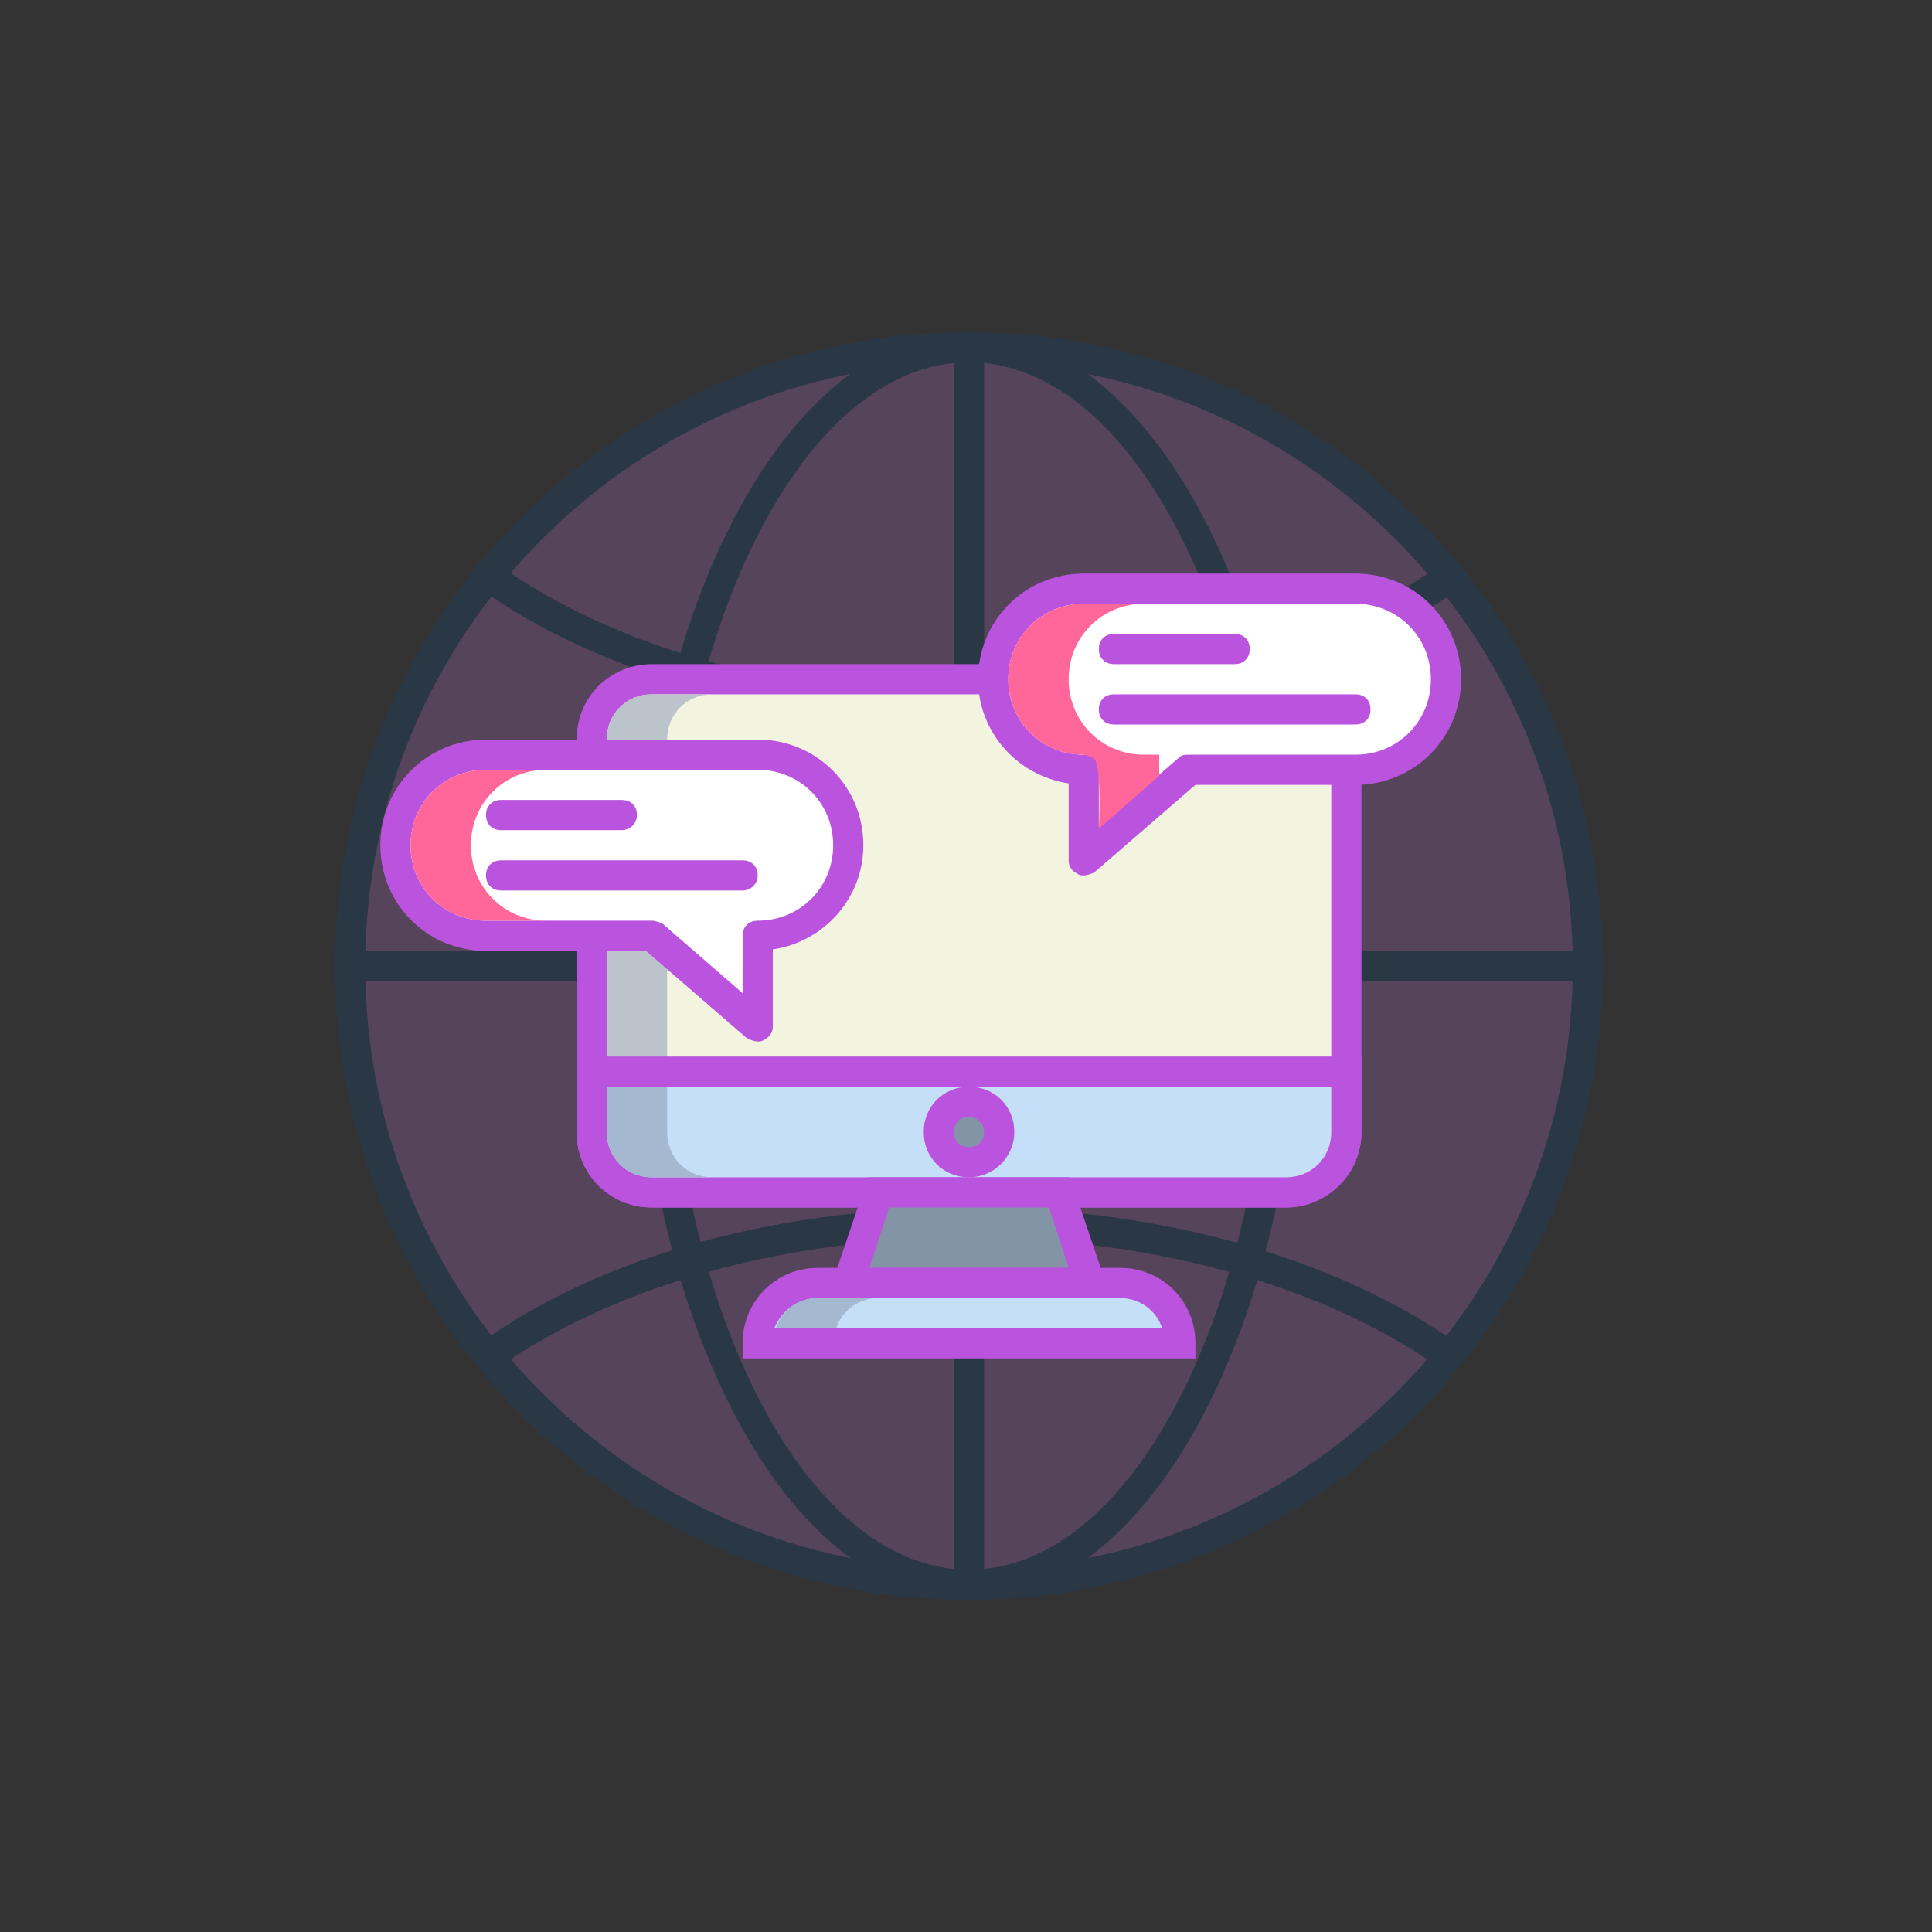 <svg xmlns="http://www.w3.org/2000/svg" enable-background="new 0 0 128 128" viewBox="0 0 128 128"><rect x="0" y="0" width="128" height="128" fill="#333333" stroke="none"/><g opacity=".2" fill="#000000" class="color000 svgShape"><circle cx="64.2" cy="64" r="41" fill="#dc88f5" class="color9CE3FF svgShape"/><path fill="#04478b" d="M64.2,106c-23.2,0-42-18.8-42-42s18.8-42,42-42s42,18.8,42,42S87.3,106,64.2,106z M64.2,24c-22.1,0-40,17.9-40,40s17.9,40,40,40s40-17.9,40-40S86.2,24,64.2,24z" class="color046D8B svgShape"/><rect width="2" height="82" x="63.2" y="23" fill="#04478b" class="color046D8B svgShape"/><rect width="82" height="2" x="23.2" y="63" fill="#04478b" class="color046D8B svgShape"/><path fill="#04478b" d="M64.2,106c-12.1,0-22-18.8-22-42s9.9-42,22-42s22,18.8,22,42S76.3,106,64.2,106z M64.2,24c-11,0-20,17.9-20,40s9,40,20,40s20-17.9,20-40S75.2,24,64.2,24z" class="color046D8B svgShape"/><path fill="#04478b" d="M64.2 48c-12.6 0-24.4-3.3-32.4-9l1.2-1.6c7.7 5.5 19 8.7 31.2 8.7 12.3 0 23.7-3.2 31.4-8.8l1.2 1.6C88.8 44.7 76.9 48 64.2 48zM32.9 90.7L31.8 89c8-5.8 19.8-9 32.4-9 12.5 0 24.2 3.3 32.2 8.9l-1.2 1.6c-7.7-5.4-19-8.5-31.1-8.5C52 82 40.6 85.2 32.9 90.7z" class="color046D8B svgShape"/></g><path fill="#f3f4e0" d="M85.2,79h-42c-2.2,0-4-1.8-4-4V49c0-2.2,1.8-4,4-4h42c2.2,0,4,1.8,4,4v26C89.2,77.2,87.4,79,85.2,79z" class="colorE0E6F4 svgShape"/><path fill="#ba53de" d="M85.2,80h-42c-2.8,0-5-2.2-5-5V49c0-2.8,2.2-5,5-5h42c2.8,0,5,2.2,5,5v26C90.2,77.8,87.9,80,85.2,80z M43.2,46c-1.7,0-3,1.3-3,3v26c0,1.7,1.3,3,3,3h42c1.7,0,3-1.3,3-3V49c0-1.7-1.3-3-3-3H43.2z" class="color1A2D54 svgShape"/><path fill="#bbc3cb" d="M44.2,75V49c0-1.7,1.3-3,3-3h-4c-1.7,0-3,1.3-3,3v26c0,1.7,1.3,3,3,3h4C45.5,78,44.2,76.7,44.2,75z" class="colorBBC0CB svgShape"/><path fill="#c5dff9" d="M85.2,79h-42c-2.2,0-4-1.8-4-4v-4h50v4C89.2,77.2,87.4,79,85.2,79z" class="colorC5F9F3 svgShape"/><path fill="#ba53de" d="M85.2,80h-42c-2.8,0-5-2.2-5-5v-5h52v5C90.2,77.8,87.9,80,85.2,80z M40.2,72v3c0,1.7,1.3,3,3,3h42c1.7,0,3-1.3,3-3v-3H40.2z" class="color1A2D54 svgShape"/><path fill="#a4b9cf" d="M44.2,75v-3h-4v3c0,1.7,1.3,3,3,3h4C45.5,78,44.2,76.7,44.2,75z" class="colorA4CFCA svgShape"/><circle cx="64.2" cy="75" r="2" fill="#8394a6" class="color83A6A2 svgShape"/><path fill="#ba53de" d="M64.2,78c-1.7,0-3-1.3-3-3s1.3-3,3-3s3,1.3,3,3S65.8,78,64.2,78z M64.2,74c-0.6,0-1,0.4-1,1s0.4,1,1,1s1-0.4,1-1S64.7,74,64.2,74z" class="color1A2D54 svgShape"/><polygon fill="#8394a6" points="70.2 79 72.2 85 56.2 85 58.2 79" class="color83A6A2 svgShape"/><path fill="#ba53de" d="M73.6,86H54.8l2.7-8h13.4L73.6,86z M57.6,84h13.2l-1.3-4H58.9L57.6,84z" class="color1A2D54 svgShape"/><path fill="#c5dff9" d="M78.2,89h-28v0c0-2.2,1.8-4,4-4h20C76.4,85,78.2,86.8,78.2,89L78.2,89z" class="colorC5F9F3 svgShape"/><path fill="#ba53de" d="M79.2,90h-30v-1c0-2.8,2.2-5,5-5h20c2.8,0,5,2.2,5,5V90z M51.3,88H77c-0.4-1.2-1.5-2-2.8-2h-20C52.9,86,51.8,86.8,51.3,88z" class="color1A2D54 svgShape"/><path fill="#a4b9cf" d="M58.2,86h-4c-1.3,0-2.4,0.8-2.8,2h4C55.8,86.8,56.9,86,58.2,86z" class="colorA4CFCA svgShape"/><g fill="#000000" class="color000 svgShape"><path fill="#ffffff" d="M89.8,39h-18c-3.3,0-6,2.7-6,6s2.7,6,6,6v6l7-6h11c3.3,0,6-2.7,6-6S93.1,39,89.8,39z" class="colorF8B4AB svgShape"/><path fill="#ba53de" d="M71.8,58c-0.1,0-0.3,0-0.4-0.1c-0.4-0.2-0.6-0.5-0.6-0.9v-5.1c-3.4-0.5-6-3.4-6-6.9c0-3.9,3.1-7,7-7h18c3.9,0,7,3.1,7,7s-3.1,7-7,7H79.2l-6.7,5.8C72.3,57.9,72,58,71.8,58z M71.8,40c-2.8,0-5,2.2-5,5s2.2,5,5,5c0.6,0,1,0.4,1,1v3.8l5.3-4.6c0.2-0.2,0.4-0.2,0.7-0.2h11c2.8,0,5-2.2,5-5s-2.2-5-5-5H71.8z" class="color1A2D54 svgShape"/><path fill="#ff6699" d="M76.8,51.4V50h-1c-2.8,0-5-2.2-5-5s2.2-5,5-5h-4c-2.8,0-5,2.2-5,5s2.2,5,5,5c0,0,0.5,0.1,0.7,0.3c0.5,0.4,0.3,4.6,0.3,4.6L76.8,51.4z" class="colorCF968F svgShape"/><path fill="#ba53de" d="M81.8 44h-8c-.6 0-1-.4-1-1s.4-1 1-1h8c.6 0 1 .4 1 1S82.4 44 81.8 44zM89.8 48h-16c-.6 0-1-.4-1-1s.4-1 1-1h16c.6 0 1 .4 1 1S90.4 48 89.8 48z" class="color1A2D54 svgShape"/></g><g fill="#000000" class="color000 svgShape"><path fill="#ffffff" d="M32.2,50h18c3.3,0,6,2.7,6,6s-2.7,6-6,6v6l-7-6h-11c-3.3,0-6-2.7-6-6S28.9,50,32.2,50z" class="colorFCE19A svgShape"/><path fill="#ba53de" d="M50.2,69c-0.2,0-0.5-0.1-0.7-0.2L42.8,63H32.2c-3.9,0-7-3.1-7-7s3.1-7,7-7h18c3.9,0,7,3.1,7,7c0,3.5-2.6,6.4-6,6.9V68c0,0.4-0.2,0.7-0.6,0.9C50.5,69,50.3,69,50.2,69z M32.2,51c-2.8,0-5,2.2-5,5s2.2,5,5,5h11c0.2,0,0.5,0.1,0.7,0.2l5.3,4.6V62c0-0.6,0.4-1,1-1c2.8,0,5-2.2,5-5s-2.2-5-5-5H32.2z" class="color1A2D54 svgShape"/><path fill="#ff6699" d="M31.2,56c0-2.8,2.2-5,5-5h-4c-2.8,0-5,2.2-5,5s2.2,5,5,5h4C33.4,61,31.2,58.8,31.2,56z" class="colorD2BB80 svgShape"/><path fill="#ba53de" d="M41.2 55h-8c-.6 0-1-.4-1-1s.4-1 1-1h8c.6 0 1 .4 1 1S41.7 55 41.2 55zM49.2 59h-16c-.6 0-1-.4-1-1s.4-1 1-1h16c.6 0 1 .4 1 1S49.7 59 49.2 59z" class="color1A2D54 svgShape"/></g></svg>